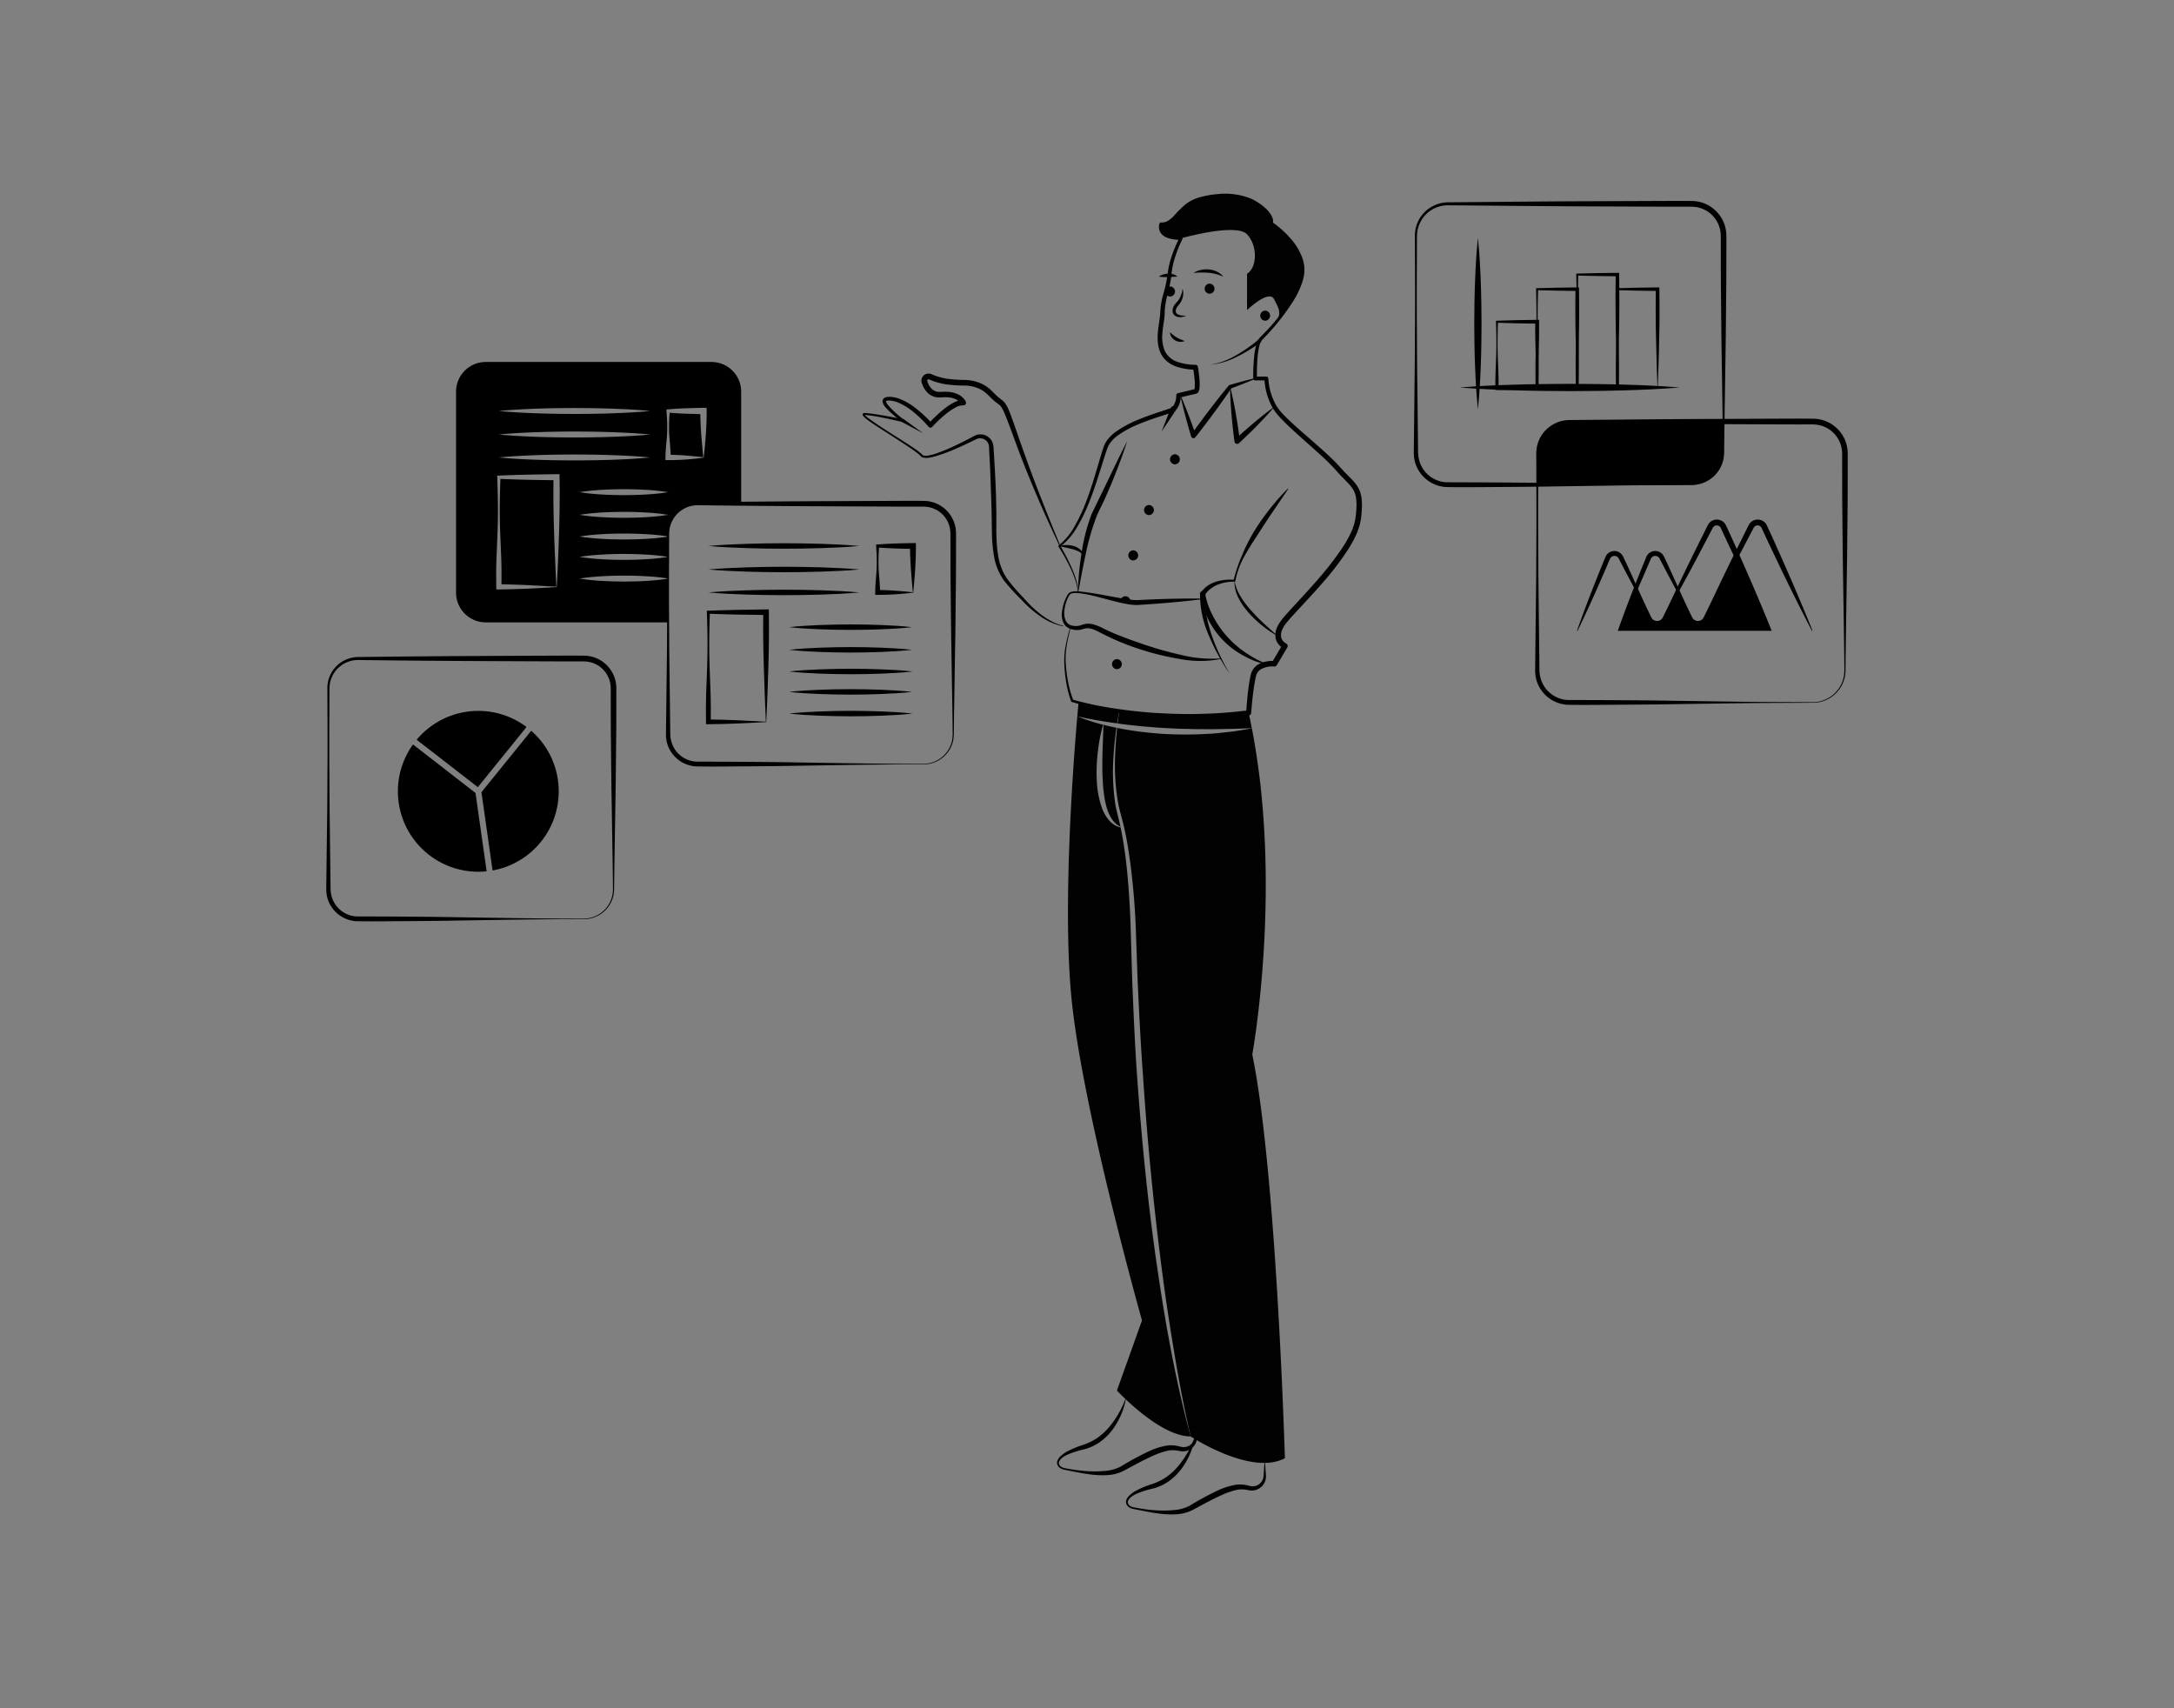<svg id="Layer_1" data-name="Layer 1" xmlns="http://www.w3.org/2000/svg" viewBox="0 0 700 550"><rect x="0" y="0" width="700" height="550" fill="#808080" stroke="none"/><title>giving suggestions</title><path d="M347.001,190.674a13.411,13.411,0,0,0-.771-3.918,36.003,36.003,0,0,0-1.503-3.728,63.742,63.742,0,0,0-3.9-7.032.307.307,0,0,1,.073-.41l.006-.004a20.469,20.469,0,0,0,5.148-6.231,54.34,54.34,0,0,0,3.506-7.407c1.993-5.117,3.446-10.419,5.045-15.72.212-.662.406-1.325.647-1.988a8.725,8.725,0,0,1,.891-2.016,12.119,12.119,0,0,1,3.03-3.13,35.696,35.696,0,0,1,7.413-4.001c2.574-1.075,5.211-1.968,7.836-2.823l1.943-.65a2.583,2.583,0,0,0,1.387-.856,6.242,6.242,0,0,0,.988-3.446l.001-.029a.745.745,0,0,1,.569-.699l3.324-.803,1.662-.401.416-.101c.144-.036-.059.002-.085.043a.136.136,0,0,0-.058.051.029.029,0,0,0-.011.007,1.602,1.602,0,0,0,.119-.49,16.368,16.368,0,0,0-.081-3.212c-.11-1.102-.27-2.219-.446-3.31l.767.657a19.292,19.292,0,0,1-6.392-1.083,9.391,9.391,0,0,1-2.902-1.721,7.96,7.96,0,0,1-2.02-2.763c-1.795-4.316-.275-8.797-.027-12.636a25.232,25.232,0,0,1,1.041-6.312,46.337,46.337,0,0,0,1.315-6.014,27.07,27.07,0,0,1,1.397-6.188,43.731,43.731,0,0,1,2.473-5.819l.458.755a19.889,19.889,0,0,1-2.435-.19,8.779,8.779,0,0,1-2.405-.691,3.932,3.932,0,0,1-1.928-1.789,3.568,3.568,0,0,1-.116-2.666.411.411,0,0,1,.419-.277l.014.001a3.858,3.858,0,0,0,2.315-.577,9.945,9.945,0,0,0,1.957-1.665,32.935,32.935,0,0,1,3.866-3.791,13.829,13.829,0,0,1,4.975-2.247,29.284,29.284,0,0,1,5.346-.878,22.409,22.409,0,0,1,10.659,1.52,18.816,18.816,0,0,1,4.517,3.016,9.847,9.847,0,0,1,1.776,2.103,5.039,5.039,0,0,1,.57,1.292,2.81,2.81,0,0,1,.053,1.494l-.109-.334a32.253,32.253,0,0,1,5.515,4.887,19.871,19.871,0,0,1,3.957,6.231,10.466,10.466,0,0,1,.529,1.795c.059.307.151.609.181.921l.074.939a10.025,10.025,0,0,1-.063,1.883c-.058.626-.244,1.225-.362,1.839a26.893,26.893,0,0,1-3.066,6.727,72.26,72.26,0,0,1-9.059,11.567l-.636.665a5.44,5.44,0,0,0-.588.641,4.433,4.433,0,0,0-.657,1.463,20.944,20.944,0,0,0-.597,3.501,62.073,62.073,0,0,0-.231,7.228l-.604-.589,3.631-.023a.623.623,0,0,1,.626.594l.001.034a19.999,19.999,0,0,0,1.392,6.276,16.542,16.542,0,0,0,1.44,2.868,18.888,18.888,0,0,0,2.038,2.481c3.056,3.158,6.505,6.01,9.853,8.961,1.68,1.475,3.357,2.959,4.996,4.503q1.229,1.157,2.412,2.386c.793.85,1.508,1.672,2.264,2.465.752.8,1.548,1.57,2.338,2.391a13.826,13.826,0,0,1,2.2,2.792,9.075,9.075,0,0,1,1.087,3.488,19.569,19.569,0,0,1,.086,3.496c-.067,1.151-.16,2.263-.334,3.41l-.364,1.75c-.162.565-.378,1.105-.567,1.658a11.628,11.628,0,0,1-.672,1.6c-.25.517-.479,1.05-.748,1.555-.577.982-1.09,2.014-1.73,2.948a91.642,91.642,0,0,1-8.209,10.737c-2.936,3.395-6.018,6.647-9.034,9.92-.746.821-1.494,1.641-2.198,2.472-.365.414-.643.835-.971,1.25a10.176,10.176,0,0,0-.74,1.321,4.066,4.066,0,0,0-.389,2.648,3.131,3.131,0,0,0,.585,1.124,3.601,3.601,0,0,0,.989.815l.038.02a.895.895,0,0,1,.37,1.211l-.02.036-3.383,5.708a.89.89,0,0,1-.815.436l-.032-.002a7.47,7.47,0,0,0-4.376.954,3.376,3.376,0,0,0-1.28,1.552l-.171.499-.142.604c-.089.406-.174.817-.249,1.231-.592,3.323-.927,6.751-1.191,10.147l-.002.026a.79.79,0,0,1-.708.724c-4.776.481-9.562.88-14.361.939-4.796.137-9.595-.034-14.378-.352-4.784-.327-9.545-.936-14.272-1.717a112.952,112.952,0,0,1-14.024-3.191l-.011-.003a.365.365,0,0,1-.234-.221,33.628,33.628,0,0,1-1.534-5.924,45.173,45.173,0,0,1-.635-6.05,24.627,24.627,0,0,1,.466-6.063c.373-1.991.893-3.945,1.445-5.886a.088.088,0,0,1,.17.046c-.982,3.891-1.933,7.877-1.599,11.877a44.619,44.619,0,0,0,.779,5.957,33.054,33.054,0,0,0,1.637,5.735l-.245-.224a112.652,112.652,0,0,0,13.948,2.913c4.706.693,9.441,1.214,14.191,1.455,4.748.245,9.505.378,14.255.186,4.753-.109,9.488-.556,14.207-1.082l-.71.75c.232-3.461.527-6.892,1.103-10.348.074-.432.158-.865.248-1.299l.147-.653c.064-.232.155-.485.236-.724a5.076,5.076,0,0,1,1.926-2.374,7.476,7.476,0,0,1,2.702-1.072,10.836,10.836,0,0,1,2.819-.187l-.846.433,3.369-5.715.388,1.267a5.234,5.234,0,0,1-1.597-1.28,4.933,4.933,0,0,1-.95-1.82,5.831,5.831,0,0,1,.481-3.851,11.899,11.899,0,0,1,.891-1.598c.358-.464.705-.973,1.078-1.397.736-.874,1.491-1.705,2.244-2.538,3.026-3.299,6.079-6.537,8.977-9.903a98.778,98.778,0,0,0,8.062-10.507c.629-.905,1.115-1.877,1.676-2.815.258-.478.472-.973.711-1.458a10.361,10.361,0,0,0,.632-1.479c.172-.502.378-1.0.527-1.504l.327-1.525c.168-1.057.269-2.173.338-3.249a17.872,17.872,0,0,0-.055-3.187,7.35,7.35,0,0,0-.864-2.87c-.974-1.731-2.736-3.197-4.256-4.865-.779-.828-1.524-1.695-2.251-2.48q-1.129-1.192-2.333-2.337c-1.602-1.527-3.259-3.011-4.925-4.492-3.32-2.98-6.723-5.88-9.842-9.179a20.137,20.137,0,0,1-2.166-2.718,17.841,17.841,0,0,1-1.52-3.125,21.174,21.174,0,0,1-1.396-6.761l.628.627-3.631-.023h-.015a.594.594,0,0,1-.589-.59,63.12,63.12,0,0,1,.333-7.374,21.911,21.911,0,0,1,.683-3.687,5.316,5.316,0,0,1,.877-1.826,6.473,6.473,0,0,1,.653-.696l.636-.648a71.753,71.753,0,0,0,9.096-11.291,26.16,26.16,0,0,0,3.073-6.49c.117-.579.306-1.153.367-1.738a9.35,9.35,0,0,0,.083-1.761l-.061-.883c-.026-.294-.114-.581-.168-.871a9.806,9.806,0,0,0-.494-1.708,19.258,19.258,0,0,0-3.807-6.053,31.701,31.701,0,0,0-5.378-4.817.294.294,0,0,1-.116-.305l.007-.029a3.368,3.368,0,0,0-.566-2.309,9.302,9.302,0,0,0-1.666-1.988,17.197,17.197,0,0,0-4.374-2.912A21.847,21.847,0,0,0,392.314,63.095a28.608,28.608,0,0,0-5.221.894,13.156,13.156,0,0,0-4.726,2.164,30.513,30.513,0,0,0-3.724,3.772,10.684,10.684,0,0,1-2.092,1.833,4.715,4.715,0,0,1-2.8.742l.433-.276a2.711,2.711,0,0,0,.124,1.951,3.009,3.009,0,0,0,1.518,1.33,7.828,7.828,0,0,0,2.143.569,18.859,18.859,0,0,0,2.29.138.524.524,0,0,1,.511.537.537.537,0,0,1-.053.218,42.979,42.979,0,0,0-2.308,5.7,25.824,25.824,0,0,0-1.245,5.983c-.421,4.253-2.188,8.197-2.138,12.178a24.669,24.669,0,0,1-.352,3.206c-.154,1.026-.295,2.038-.374,3.046a12.069,12.069,0,0,0,.689,5.766,6.964,6.964,0,0,0,4.093,3.652,17.8,17.8,0,0,0,5.861.947.793.793,0,0,1,.767.657c.194,1.145.336,2.275.448,3.428a17.508,17.508,0,0,1,.052,3.571,2.72,2.72,0,0,1-.362,1.126c-.042.062-.085.121-.134.18a1.843,1.843,0,0,1-.219.189,1.581,1.581,0,0,1-.479.193l-.411.096-1.644.386-3.288.772.569-.727a9.665,9.665,0,0,1-.323,2.233,5.826,5.826,0,0,1-1.014,2.128,3.456,3.456,0,0,1-.976.851,5.556,5.556,0,0,1-1.077.463l-1.985.65c-2.625.835-5.224,1.698-7.75,2.733a34.417,34.417,0,0,0-7.146,3.788,11.149,11.149,0,0,0-2.726,2.75,7.48,7.48,0,0,0-.797,1.749c-.241.63-.445,1.288-.664,1.935-1.671,5.233-3.224,10.566-5.322,15.706a55.238,55.238,0,0,1-3.69,7.478,21.155,21.155,0,0,1-5.505,6.297l.079-.414a64.204,64.204,0,0,1,3.742,7.2,36.323,36.323,0,0,1,1.415,3.805,13.639,13.639,0,0,1,.674,4.003.089.089,0,0,1-.089.088A.09.09,0,0,1,347.001,190.674Z" fill="#020202"/><path d="M384.283,87.888a6.786,6.786,0,0,1,2.396-.979,8.654,8.654,0,0,1,2.613-.156,7.339,7.339,0,0,1,2.539.705,5.845,5.845,0,0,1,2.05,1.597,22.081,22.081,0,0,0-2.348-.808,13.23,13.23,0,0,0-2.346-.419A26.75,26.75,0,0,0,384.283,87.888Z" fill="#020202"/><path d="M373.128,89.056a4.369,4.369,0,0,1,1.43-.685,6.391,6.391,0,0,1,1.543-.251,5.618,5.618,0,0,1,1.574.175,3.22,3.22,0,0,1,1.419.761l-1.516.077c-.483.031-.961.045-1.443.066A14.812,14.812,0,0,1,373.128,89.056Z" fill="#020202"/><path d="M389.471,94.568a1.622,1.622,0,0,0,0-3.243,1.622,1.622,0,0,0,0,3.243Z" fill="#020202"/><path d="M407.37,103.259a1.622,1.622,0,0,0,0-3.243,1.622,1.622,0,0,0,0,3.243Z" fill="#020202"/><path d="M376.76,95.476a1.622,1.622,0,0,0,0-3.243,1.622,1.622,0,0,0,0,3.243Z" fill="#020202"/><path d="M376.76,106.955a14.001,14.001,0,0,0,1.071.962,8.274,8.274,0,0,0,1.073.733,10.61,10.61,0,0,0,1.178.583c.418.186.863.337,1.348.575a3.483,3.483,0,0,1-4.232-1.34A2.496,2.496,0,0,1,376.76,106.955Z" fill="#020202"/><path d="M405.84,110.225c-1.225.929-2.478,1.758-3.769,2.551-1.292.785-2.612,1.522-3.974,2.174a23.664,23.664,0,0,1-8.626,2.511,23.411,23.411,0,0,0,8.378-2.991c1.302-.722,2.557-1.526,3.779-2.373,1.215-.85,2.414-1.753,3.523-2.705l.01-.009a.541.541,0,1,1,.704.821Z" fill="#020202"/><path d="M380.781,92.947a5.291,5.291,0,0,1-.11,3.27,6.001,6.001,0,0,1-.784,1.515,12.508,12.508,0,0,0-.93,1.208c-.481.779-.594,1.678.11,2.158a2.799,2.799,0,0,0,1.312.459,10.335,10.335,0,0,0,1.57.08,5.148,5.148,0,0,1-1.578.45,2.986,2.986,0,0,1-1.74-.268,1.967,1.967,0,0,1-1.083-1.629,3.198,3.198,0,0,1,.485-1.811,10.404,10.404,0,0,1,1.048-1.273,7.11,7.11,0,0,0,.818-1.219A8.487,8.487,0,0,0,380.781,92.947Z" fill="#020202"/><path d="M411.021,103.598c1.575-2.968.889-4.037-.797-7.279s-8.69,3.502-8.69,3.502V88.145c3.243-1.948,3.502-8.947,0-12.708s-21.272,1.297-21.272,1.297l-.004-.004c-8.294,0-6.479-4.663-6.479-4.663,3.887.256,5.447-4.672,9.599-7.008,4.143-2.336,14.782-3.887,21.005,0,6.232,3.896,5.192,6.743,5.192,6.743s10.119,6.752,10.119,15.046c0,5.08-4.371,11.518-8.239,16.226" fill="#020202"/><path d="M379.967,126.91c.95,2.155,1.823,4.335,2.656,6.529q1.256,3.288,2.409,6.609l-1.379-.23q1.418-2.013,2.889-3.985,1.449-1.989,2.952-3.938c.986-1.311,1.997-2.604,3.016-3.891,1.005-1.297,2.056-2.559,3.087-3.837l.03-.037a.522.522,0,0,1,.266-.176c3.182-.9,6.371-1.782,9.602-2.533-3.043,1.322-6.128,2.515-9.22,3.688l.296-.213c-.936,1.349-1.852,2.712-2.814,4.042-.948,1.34-1.904,2.674-2.885,3.989q-1.452,1.987-2.949,3.941-1.481,1.966-3.011,3.894l-.024.03a.779.779,0,0,1-1.355-.261c-.675-2.244-1.305-4.503-1.907-6.771C381.021,131.494,380.456,129.214,379.967,126.91Z" fill="#020202"/><path d="M378.523,132.193l-4.487,6.735,2.922-7.547a.887.887,0,1,1,1.654.64A.926.926,0,0,1,378.523,132.193Z" fill="#020202"/><path d="M396.084,124.53c.391,1.433.695,2.877,1.008,4.32.294,1.446.573,2.893.823,4.344.511,2.901.935,5.814,1.309,8.733l-1.463-.531c1.014-.909,2.007-1.84,3.037-2.732,1.028-.894,2.048-1.796,3.1-2.664,2.089-1.751,4.215-3.463,6.455-5.051-1.76,2.108-3.633,4.093-5.543,6.038-.947.981-1.927,1.927-2.899,2.881-.97.957-1.976,1.874-2.962,2.813a.869.869,0,0,1-1.461-.516l-.002-.015c-.383-2.918-.717-5.842-.963-8.777-.129-1.467-.227-2.938-.313-4.411C396.146,127.49,396.072,126.016,396.084,124.53Z" fill="#020202"/><path d="M347.078,191.243a92.811,92.811,0,0,1,1.147-13.017,59.818,59.818,0,0,1,3.273-12.755L357.187,153.731c1.868-3.913,3.749-7.826,5.759-11.69-1.333,4.147-2.864,8.217-4.501,12.246-.806,2.021-1.684,4.011-2.565,6.005-.871,1.984-1.959,3.965-2.755,5.853a78.835,78.835,0,0,0-3.553,12.334C348.658,182.7,347.859,186.959,347.078,191.243Z" fill="#020202"/><path d="M414.766,157.468l-4.837,7.135c-1.618,2.363-3.178,4.759-4.713,7.164l-2.33,3.593c-.74,1.218-1.505,2.429-2.173,3.691a25.338,25.338,0,0,0-2.929,7.986.301.301,0,0,1-.312.254l-.017-.001a13.815,13.815,0,0,0-5.488,1.002,10.081,10.081,0,0,0-2.327,1.389,7.896,7.896,0,0,0-1.728,1.975l.116-.495a25.42,25.42,0,0,0,2.57,7.245,32.652,32.652,0,0,0,1.988,3.324l1.129,1.577,1.254,1.481c.4.512.888.941,1.336,1.41a14.455,14.455,0,0,0,1.419,1.333l1.489,1.269,1.596,1.141a32.216,32.216,0,0,0,3.356,2.08c1.149.659,2.381,1.156,3.57,1.788l.009.005a.088.088,0,0,1-.066.162q-.965-.277-1.93-.584a19.905,19.905,0,0,1-1.921-.647,33.262,33.262,0,0,1-3.668-1.763,27.081,27.081,0,0,1-6.496-4.992,26.713,26.713,0,0,1-7.161-14.662l-.004-.032a.645.645,0,0,1,.12-.464,9.328,9.328,0,0,1,2.213-2.231,10.344,10.344,0,0,1,2.766-1.327,16.008,16.008,0,0,1,5.913-.594l-.329.252a47.99,47.99,0,0,1,2.786-8.238,55.284,55.284,0,0,1,3.922-7.76,77.014,77.014,0,0,1,4.995-7.093,69.553,69.553,0,0,1,5.748-6.485.088.088,0,0,1,.125.001A.09.09,0,0,1,414.766,157.468Z" fill="#020202"/><path d="M411.555,204.872a33.042,33.042,0,0,1-4.908-3.26,34.737,34.737,0,0,1-4.33-4.033c-.673-.727-1.274-1.521-1.881-2.306a21.175,21.175,0,0,1-1.552-2.555,11.299,11.299,0,0,1-1.401-5.734,14.82,14.82,0,0,0,2.137,5.321,29.939,29.939,0,0,0,3.5,4.551c1.278,1.438,2.657,2.796,4.074,4.119C408.621,202.288,410.061,203.599,411.555,204.872Z" fill="#020202"/><path d="M396.084,217.141a68.6,68.6,0,0,1-3.65-5.921,63.967,63.967,0,0,1-3.058-6.275,32.976,32.976,0,0,1-2.989-13.778.882.882,0,0,1,1.763.063c-.001.019-.002.038-.004.057l-.003.031a25.326,25.326,0,0,0,.298,6.691,43.936,43.936,0,0,0,1.757,6.62,63.39,63.39,0,0,0,2.627,6.389A68.471,68.471,0,0,0,396.084,217.141Z" fill="#020202"/><path d="M341.091,175.829a6.914,6.914,0,0,1,2.225-.35,8.258,8.258,0,0,1,2.253.284,5.469,5.469,0,0,1,2.087,1.037,3.005,3.005,0,0,1,1.16,1.99,5.037,5.037,0,0,0-1.629-1.289,9.177,9.177,0,0,0-1.906-.698C343.95,176.424,342.553,176.211,341.091,175.829Z" fill="#020202"/><path d="M387.202,192.908c-4.386.564-8.773.991-13.164,1.337-2.195.178-4.392.329-6.589.468l-.824.054a8.593,8.593,0,0,1-.901.027,16.418,16.418,0,0,1-1.732-.141c-1.127-.139-2.22-.376-3.306-.611-2.166-.504-4.292-1.095-6.424-1.646a50.575,50.575,0,0,0-6.429-1.371,13.634,13.634,0,0,0-1.615-.094,3.269,3.269,0,0,0-1.479.273.84.84,0,0,0-.24.19c-.073.095-.144.216-.216.323-.153.212-.26.464-.393.694a12.166,12.166,0,0,0-1.196,4.651,5.645,5.645,0,0,0,.566,2.976,2.962,2.962,0,0,0,2.299,1.445,4.849,4.849,0,0,0,1.462.051,6.42,6.42,0,0,0,1.458-.391,5.649,5.649,0,0,1,1.835-.343,6.846,6.846,0,0,1,1.838.258,18.185,18.185,0,0,1,3.202,1.32,63.726,63.726,0,0,0,5.981,2.593c2.036.791,4.095,1.53,6.165,2.237a117.628,117.628,0,0,0,12.604,3.605,41.53,41.53,0,0,0,12.999,1.174l.005-0a.088.088,0,0,1,.029.174,34.905,34.905,0,0,1-13.287.007,88.904,88.904,0,0,1-12.945-3.177,81.094,81.094,0,0,1-12.328-5.148A18.648,18.648,0,0,0,351.716,202.549a4.326,4.326,0,0,0-2.822-.072,7.641,7.641,0,0,1-1.752.37,6.025,6.025,0,0,1-1.821-.186,4.334,4.334,0,0,1-.87-.277,2.87,2.87,0,0,1-.84-.455c-.129-.097-.266-.184-.384-.291l-.317-.363a3.456,3.456,0,0,1-.506-.795,6.477,6.477,0,0,1-.464-3.473,14.382,14.382,0,0,1,.782-3.297,15.896,15.896,0,0,1,.674-1.551c.145-.246.258-.504.43-.739.084-.12.153-.238.248-.36a1.35,1.35,0,0,1,.4-.322,4.033,4.033,0,0,1,1.734-.352,14.089,14.089,0,0,1,1.685.071c4.43.472,8.76,1.43,13.081,2.146,1.076.194,2.153.354,3.213.493a14.988,14.988,0,0,0,1.564.116c.265.01.477-.009.751-.015l.827-.038c2.205-.109,4.41-.205,6.617-.275,4.414-.15,8.831-.218,13.249-.15a.088.088,0,0,1,.009.176Z" fill="#020202"/><path d="M378.316,149.499a1.622,1.622,0,0,0,0-3.243,1.622,1.622,0,0,0,0,3.243Z" fill="#020202"/><path d="M369.95,165.842a1.622,1.622,0,0,0,0-3.243,1.622,1.622,0,0,0,0,3.243Z" fill="#020202"/><path d="M364.892,180.434a1.622,1.622,0,0,0,0-3.243,1.622,1.622,0,0,0,0,3.243Z" fill="#020202"/><path d="M360.822,193.319a1.498,1.498,0,0,1,1.543-1.34,1.554,1.554,0,0,1,1.543,1.869Z" fill="#020202"/><path d="M359.639,215.454a1.622,1.622,0,0,0,0-3.243,1.622,1.622,0,0,0,0,3.243Z" fill="#020202"/><path d="M345.957,225.846c-.24-.067-.422-.115-.537-.153Z" fill="#020202"/><path d="M346.829,226.095c-.345-.096-.642-.182-.872-.249Z" fill="#020202"/><path d="M360.626,265.464c.058.24.096.479.144.709a7.169,7.169,0,0,1-2.74-2.433,13.79,13.79,0,0,1-1.763-3.967,31.551,31.551,0,0,1-.833-4.341c-.201-1.476-.316-2.96-.374-4.455-.105-1.495-.115-2.999-.115-4.503-.019-1.504.029-3.018.058-4.531l.297-8.575c1.389.355,2.788.661,4.187.948-.441,3.047-.767,6.103-.949,9.169a71.149,71.149,0,0,0,.479,14.764c.105.613.192,1.227.316,1.84l.422,1.81Z" fill="#020202"/><path d="M372.114,404.678c2.769,19.44,6.122,38.842,11.258,57.803-10.118,0-23.733-14.783-23.733-14.783l8.067-22.573s-19.354-68.486-22.755-104.282c-3.401-35.805,2.328-94.623,2.328-94.623a126.006,126.006,0,0,0,13.136,2.663c-.268,1.332-.508,2.683-.719,4.024-4.293-.594-8.566-1.294-12.81-2.29a58.194,58.194,0,0,0,8.288,2.721,54.361,54.361,0,0,0-1.658,8.499,55.873,55.873,0,0,0-.374,9.227,30.403,30.403,0,0,0,1.705,9.189,12.712,12.712,0,0,0,2.453,4.081,6.793,6.793,0,0,0,3.516,2.06c.431,2.08.824,4.168,1.121,6.266.728,4.839,1.198,9.706,1.543,14.583.345,4.886.546,9.763.671,14.669l.441,14.726c.422,9.811.814,19.622,1.504,29.424C367.496,365.654,369.364,385.228,372.114,404.678Z" fill="#020202"/><path d="M359.86,232.936c.163-1.36.345-2.712.556-4.053a156.645,156.645,0,0,0,41.64.642q.546,2.486,1.025,4.982c-2.376,0-4.724.144-7.09.182l-3.535.058c-1.178.029-2.357.048-3.526.029-1.178-.019-2.357-.019-3.536-.009l-3.526-.096c-2.347-.009-4.695-.182-7.032-.278q-7.042-.431-14.027-1.322C360.492,233.022,360.176,232.974,359.86,232.936Z" fill="#020202"/><path d="M413.725,469.485c-10.894,5.835-30.353-7.004-30.353-7.004-2.232-9.562-4.024-19.21-5.595-28.887q-2.414-14.501-4.216-29.107-3.636-29.189-5.557-58.56c-.728-9.773-1.198-19.565-1.667-29.366l-.527-14.698c-.134-4.905-.402-9.84-.853-14.736-.441-4.896-1.006-9.792-1.821-14.659-.393-2.424-.891-4.848-1.456-7.253l-.949-3.574-.441-1.753c-.134-.594-.23-1.198-.345-1.791a70.595,70.595,0,0,1-.901-14.583c.105-3.056.326-6.113.661-9.15q.431.086.862.172a113.052,113.052,0,0,0,14.151,1.763,124.031,124.031,0,0,0,14.247-.029c2.376-.086,4.733-.412,7.09-.642,2.357-.297,4.695-.69,7.023-1.121h.009c9.984,51.24.134,105.01.134,105.01C411.004,377.266,413.725,469.485,413.725,469.485Z" fill="#020202"/><path d="M384.669,463.255a23.696,23.696,0,0,1-4.377,9.826,18.555,18.555,0,0,1-3.961,3.834,15.565,15.565,0,0,1-5.04,2.333,31.718,31.718,0,0,0-4.978,1.54,9.361,9.361,0,0,0-2.197,1.272c-.607.521-1.164,1.262-.909,1.966a1.588,1.588,0,0,0,.715.855,3.006,3.006,0,0,0,1.139.432c.879.155,1.745.331,2.621.459a49.586,49.586,0,0,0,5.264.541,35.75,35.75,0,0,0,5.221-.134,13.127,13.127,0,0,0,4.783-1.329,97.53,97.53,0,0,1,9.433-5.1,23.544,23.544,0,0,1,5.264-1.662,9.887,9.887,0,0,1,2.894-.059,12.784,12.784,0,0,1,1.364.271l.656.145a3.377,3.377,0,0,0,.542.083,3.505,3.505,0,0,0,3.541-2.342,4.105,4.105,0,0,0,.223-1.19l.089-1.331c.058-.887.117-1.775.196-2.662a.089.089,0,0,1,.176,0c.079.887.138,1.775.196,2.662l.089,1.331a4.366,4.366,0,0,1-.114,1.44,4.568,4.568,0,0,1-4.452,3.47,4.828,4.828,0,0,1-.778-.073l-.651-.104a11.432,11.432,0,0,0-1.259-.174,8.342,8.342,0,0,0-2.403.201,25.249,25.249,0,0,0-4.814,1.712c-3.167,1.431-6.239,3.165-9.399,4.836a13.379,13.379,0,0,1-5.468,1.267,29.794,29.794,0,0,1-5.416-.299c-1.782-.219-3.534-.578-5.283-.913l-2.613-.521a4.014,4.014,0,0,1-1.335-.501,2.141,2.141,0,0,1-.964-1.13,1.973,1.973,0,0,1-.108-.779,2.615,2.615,0,0,1,.207-.736,4.244,4.244,0,0,1,.859-1.167,10.136,10.136,0,0,1,2.253-1.619,30.183,30.183,0,0,1,5.023-2.076,18.736,18.736,0,0,0,4.543-2.202,20.119,20.119,0,0,0,3.79-3.414,31.295,31.295,0,0,0,5.266-9.005l.002-.007a.088.088,0,0,1,.169.049Z" fill="#020202"/><path d="M362.47,450.638a23.697,23.697,0,0,1-4.377,9.826,18.544,18.544,0,0,1-3.961,3.834,15.553,15.553,0,0,1-5.04,2.333,31.675,31.675,0,0,0-4.977,1.541,9.344,9.344,0,0,0-2.197,1.272c-.607.521-1.164,1.262-.909,1.966a1.585,1.585,0,0,0,.715.855,3.007,3.007,0,0,0,1.139.433c.879.155,1.745.331,2.621.459a49.461,49.461,0,0,0,5.264.541,35.685,35.685,0,0,0,5.221-.134,13.133,13.133,0,0,0,4.783-1.328,97.467,97.467,0,0,1,9.433-5.101,23.518,23.518,0,0,1,5.264-1.662,9.888,9.888,0,0,1,2.895-.059,13.031,13.031,0,0,1,1.364.271l.656.146a3.471,3.471,0,0,0,4.082-2.259,4.101,4.101,0,0,0,.223-1.19l.089-1.331c.058-.887.117-1.775.196-2.662a.089.089,0,0,1,.176,0c.079.887.138,1.775.196,2.662l.089,1.331a4.369,4.369,0,0,1-.114,1.44,4.568,4.568,0,0,1-4.452,3.469,4.834,4.834,0,0,1-.778-.073l-.651-.104a11.645,11.645,0,0,0-1.259-.174,8.326,8.326,0,0,0-2.403.202,25.246,25.246,0,0,0-4.814,1.711c-3.167,1.431-6.239,3.165-9.399,4.836a13.363,13.363,0,0,1-5.468,1.267,29.749,29.749,0,0,1-5.416-.299c-1.782-.219-3.534-.578-5.283-.913l-2.613-.521a4.014,4.014,0,0,1-1.335-.501,2.143,2.143,0,0,1-.964-1.13,1.972,1.972,0,0,1-.108-.778,2.598,2.598,0,0,1,.207-.736,4.241,4.241,0,0,1,.859-1.167,10.155,10.155,0,0,1,2.253-1.619,30.226,30.226,0,0,1,5.023-2.076,18.714,18.714,0,0,0,4.543-2.202,20.134,20.134,0,0,0,3.79-3.414,31.304,31.304,0,0,0,5.266-9.006l.002-.006a.088.088,0,0,1,.169.048Z" fill="#020202"/><path d="M342.278,201.635a19.502,19.502,0,0,1-7.413-3.285,35.933,35.933,0,0,1-6.098-5.392,61.862,61.862,0,0,1-5.482-6.037,18.446,18.446,0,0,1-3.188-7.642,48.588,48.588,0,0,1-.72-8.16c-.049-2.715-.062-5.384-.146-8.078-.178-5.375-.332-10.756-.626-16.131l-.109-2.015-.052-1.008a3.476,3.476,0,0,0-.134-.81,2.861,2.861,0,0,0-4.018-1.645l-1.823.889c-1.219.585-2.446,1.157-3.683,1.706a59.653,59.653,0,0,1-7.615,2.89,16.033,16.033,0,0,1-2.022.441,4.274,4.274,0,0,1-2.192-.127,1.613,1.613,0,0,1-.514-.388,4.272,4.272,0,0,0-.33-.332c-.237-.218-.494-.427-.755-.631-.522-.409-1.067-.8-1.615-1.186-2.202-1.534-4.476-2.984-6.737-4.448-2.268-1.458-4.565-2.869-6.786-4.422-.554-.392-1.104-.79-1.633-1.238a3.256,3.256,0,0,1-.76-.84.74.74,0,0,1-.069-.219.48.48,0,0,1,.109-.355.644.644,0,0,1,.434-.194,3.031,3.031,0,0,1,.563.017c1.363.107,2.7.32,4.037.524,2.672.429,5.32.944,7.966,1.507l-.362.793a33.868,33.868,0,0,1-5.206-4.476,5.347,5.347,0,0,1-1.024-1.587,1.397,1.397,0,0,1,.146-1.331,1.783,1.783,0,0,1,1.083-.589,5.805,5.805,0,0,1,1.871.002,9.939,9.939,0,0,1,1.762.381,20.361,20.361,0,0,1,6.031,3.468,39.865,39.865,0,0,1,5.007,4.735l-1.164-.014a40.885,40.885,0,0,1,4.837-4.635,20.628,20.628,0,0,1,2.825-1.93,6.854,6.854,0,0,1,3.563-1.037l-.845,1.167a2.395,2.395,0,0,0-.277-.401,3.356,3.356,0,0,0-.419-.421,4.576,4.576,0,0,0-1.055-.657,7.198,7.198,0,0,0-2.575-.583c-.95-.07-1.739.091-2.983.052a5.29,5.29,0,0,1-3.242-1.345,7.327,7.327,0,0,1-1.855-2.823c-.053-.127-.095-.256-.14-.384l-.068-.204-.073-.3a2.221,2.221,0,0,1,.157-1.255,2.329,2.329,0,0,1,1.936-1.374,2.414,2.414,0,0,1,1.183.212l.645.274q.655.259,1.336.47a23.198,23.198,0,0,0,2.783.674,44.314,44.314,0,0,0,5.819.421,13.497,13.497,0,0,1,6.115,1.519,12.091,12.091,0,0,1,2.56,1.911l.566.552.506.511c.332.348.685.656,1.037.97.362.305.717.585,1.128.899a5.401,5.401,0,0,1,1.224,1.214,14.153,14.153,0,0,1,1.41,2.851c1.448,3.751,2.677,7.51,4.004,11.252q1.978,5.602,4.084,11.167c2.841,7.404,5.776,14.782,8.866,22.095a.088.088,0,0,1-.16.073c-3.439-7.162-6.706-14.408-9.747-21.754-1.532-3.668-3.005-7.363-4.386-11.095-1.398-3.715-2.713-7.481-4.196-11.111a12.925,12.925,0,0,0-1.254-2.458,3.672,3.672,0,0,0-.904-.848c-.384-.281-.816-.606-1.212-.942-.39-.344-.786-.689-1.141-1.058l-.544-.545-.503-.484a10.314,10.314,0,0,0-2.2-1.633,11.71,11.71,0,0,0-5.345-1.275,45.266,45.266,0,0,1-6.05-.422,24.964,24.964,0,0,1-3.004-.714q-.743-.226-1.474-.512c-.243-.097-.486-.197-.726-.305a.524.524,0,0,0-.264-.051.465.465,0,0,0-.376.265.384.384,0,0,0-.026.201.243.243,0,0,1,.014.061l.049.149c.036.106.069.214.112.316a5.504,5.504,0,0,0,1.345,2.133,3.453,3.453,0,0,0,2.144.908c.739.05,1.932-.109,2.966-.021a8.93,8.93,0,0,1,3.188.772,6.274,6.274,0,0,1,1.451.931,5.072,5.072,0,0,1,.621.641,3.603,3.603,0,0,1,.529.845.826.826,0,0,1-.795,1.171l-.051-.003a5.35,5.35,0,0,0-2.658.804,19.094,19.094,0,0,0-2.607,1.744,42.386,42.386,0,0,0-4.697,4.377l-.009.009a.775.775,0,0,1-1.095.04l-.061-.063a38.497,38.497,0,0,0-4.715-4.628,19.793,19.793,0,0,0-5.549-3.367,8.755,8.755,0,0,0-1.523-.375,4.765,4.765,0,0,0-1.49-.059.876.876,0,0,0-.396.142c-.011-0-.052.072.014.279a4.445,4.445,0,0,0,.78,1.247,32.129,32.129,0,0,0,4.91,4.447l.013.01a.444.444,0,0,1-.374.783c-2.611-.624-5.243-1.205-7.882-1.696-1.319-.246-2.648-.451-3.971-.572a2.755,2.755,0,0,0-.445-.023c-.065-.005-.081.036-.027-.022a.144.144,0,0,0,.038-.12c.01.002-.006-.008.012.019a2.991,2.991,0,0,0,.598.642c.495.428,1.034.827,1.576,1.218,4.381,3.108,9.057,5.81,13.541,8.83.559.383,1.114.771,1.658,1.186.272.209.541.422.803.656a4.917,4.917,0,0,1,.387.38.877.877,0,0,0,.288.213,3.533,3.533,0,0,0,1.796.035,15.304,15.304,0,0,0,1.911-.48,58.847,58.847,0,0,0,7.4-3.076q1.813-.874,3.601-1.802l1.783-.937a4.103,4.103,0,0,1,2.291-.487,4.204,4.204,0,0,1,3.617,2.77,4.922,4.922,0,0,1,.236,1.171l.073,1.01.128,2.02c.316,5.388.628,10.779.688,16.181.167,5.404-.259,10.827.653,16.026a18.006,18.006,0,0,0,2.806,7.229,61.262,61.262,0,0,0,5.21,6.072,38.859,38.859,0,0,0,5.775,5.536,23.644,23.644,0,0,0,3.374,2.145,15.591,15.591,0,0,0,3.72,1.446l.01.002a.088.088,0,0,1-.035.172Z" fill="#020202"/><path d="M291.051,135l6.199,4.512-6.772-3.595a.542.542,0,0,1,.508-.957A.626.626,0,0,1,291.051,135Z" fill="#020202"/><path d="M178.728,179.808c-.134-2.989-.249-5.931-.335-8.843-.096-2.913-.153-5.797-.192-8.681-.019-2.558-.019-5.117.019-7.675-2.769-.038-5.538-.067-8.307-.134-2.932-.067-5.854-.163-8.786-.288-.086,2.759-.192,5.528-.201,8.288-.038,2.942.01,5.883.125,8.824l.364,8.824c.076,2.673.076,5.346.048,8.01,2.721.038,5.442.124,8.211.249l4.657.24,4.8.259Zm47.034-40.318c-.144-2.098-.259-4.13-.268-6.161-.613-.009-1.217-.029-1.83-.048l-2.845-.086c-1.734-.038-3.468-.173-5.203-.307-.077,1.054-.153,2.117-.182,3.171-.019,1.255-.029,2.501.038,3.746.124,2.213.412,4.426.479,6.639,1.523.01,3.037.087,4.599.192,1.859.144,3.775.345,5.893.575C226.183,144.482,225.934,141.934,225.762,139.491Zm0,0c-.144-2.098-.259-4.13-.268-6.161-.613-.009-1.217-.029-1.83-.048l-2.845-.086c-1.734-.038-3.468-.173-5.203-.307-.077,1.054-.153,2.117-.182,3.171-.019,1.255-.029,2.501.038,3.746.124,2.213.412,4.426.479,6.639,1.523.01,3.037.087,4.599.192,1.859.144,3.775.345,5.893.575C226.183,144.482,225.934,141.934,225.762,139.491Zm-47.034,40.318c-.134-2.989-.249-5.931-.335-8.843-.096-2.913-.153-5.797-.192-8.681-.019-2.558-.019-5.117.019-7.675-2.769-.038-5.538-.067-8.307-.134-2.932-.067-5.854-.163-8.786-.288-.086,2.759-.192,5.528-.201,8.288-.038,2.942.01,5.883.125,8.824l.364,8.824c.076,2.673.076,5.346.048,8.01,2.721.038,5.442.124,8.211.249l4.657.24,4.8.259Zm0,0c-.134-2.989-.249-5.931-.335-8.843-.096-2.913-.153-5.797-.192-8.681-.019-2.558-.019-5.117.019-7.675-2.769-.038-5.538-.067-8.307-.134-2.932-.067-5.854-.163-8.786-.288-.086,2.759-.192,5.528-.201,8.288-.038,2.942.01,5.883.125,8.824l.364,8.824c.076,2.673.076,5.346.048,8.01,2.721.038,5.442.124,8.211.249l4.657.24,4.8.259Zm47.034-40.318c-.144-2.098-.259-4.13-.268-6.161-.613-.009-1.217-.029-1.83-.048l-2.845-.086c-1.734-.038-3.468-.173-5.203-.307-.077,1.054-.153,2.117-.182,3.171-.019,1.255-.029,2.501.038,3.746.124,2.213.412,4.426.479,6.639,1.523.01,3.037.087,4.599.192,1.859.144,3.775.345,5.893.575C226.183,144.482,225.934,141.934,225.762,139.491Zm0,0c-.144-2.098-.259-4.13-.268-6.161-.613-.009-1.217-.029-1.83-.048l-2.845-.086c-1.734-.038-3.468-.173-5.203-.307-.077,1.054-.153,2.117-.182,3.171-.019,1.255-.029,2.501.038,3.746.124,2.213.412,4.426.479,6.639,1.523.01,3.037.087,4.599.192,1.859.144,3.775.345,5.893.575C226.183,144.482,225.934,141.934,225.762,139.491Zm-47.034,40.318c-.134-2.989-.249-5.931-.335-8.843-.096-2.913-.153-5.797-.192-8.681-.019-2.558-.019-5.117.019-7.675-2.769-.038-5.538-.067-8.307-.134-2.932-.067-5.854-.163-8.786-.288-.086,2.759-.192,5.528-.201,8.288-.038,2.942.01,5.883.125,8.824l.364,8.824c.076,2.673.076,5.346.048,8.01,2.721.038,5.442.124,8.211.249l4.657.24,4.8.259Zm0,0c-.134-2.989-.249-5.931-.335-8.843-.096-2.913-.153-5.797-.192-8.681-.019-2.558-.019-5.117.019-7.675-2.769-.038-5.538-.067-8.307-.134-2.932-.067-5.854-.163-8.786-.288-.086,2.759-.192,5.528-.201,8.288-.038,2.942.01,5.883.125,8.824l.364,8.824c.076,2.673.076,5.346.048,8.01,2.721.038,5.442.124,8.211.249l4.657.24,4.8.259Zm47.034-40.318c-.144-2.098-.259-4.13-.268-6.161-.613-.009-1.217-.029-1.83-.048l-2.845-.086c-1.734-.038-3.468-.173-5.203-.307-.077,1.054-.153,2.117-.182,3.171-.019,1.255-.029,2.501.038,3.746.124,2.213.412,4.426.479,6.639,1.523.01,3.037.087,4.599.192,1.859.144,3.775.345,5.893.575C226.183,144.482,225.934,141.934,225.762,139.491Zm0,0c-.144-2.098-.259-4.13-.268-6.161-.613-.009-1.217-.029-1.83-.048l-2.845-.086c-1.734-.038-3.468-.173-5.203-.307-.077,1.054-.153,2.117-.182,3.171-.019,1.255-.029,2.501.038,3.746.124,2.213.412,4.426.479,6.639,1.523.01,3.037.087,4.599.192,1.859.144,3.775.345,5.893.575C226.183,144.482,225.934,141.934,225.762,139.491Zm-47.034,40.318c-.134-2.989-.249-5.931-.335-8.843-.096-2.913-.153-5.797-.192-8.681-.019-2.558-.019-5.117.019-7.675-2.769-.038-5.538-.067-8.307-.134-2.932-.067-5.854-.163-8.786-.288-.086,2.759-.192,5.528-.201,8.288-.038,2.942.01,5.883.125,8.824l.364,8.824c.076,2.673.076,5.346.048,8.01,2.721.038,5.442.124,8.211.249l4.657.24,4.8.259Zm50.359-63.265H156.404a9.564,9.564,0,0,0-9.562,9.562v64.711a9.564,9.564,0,0,0,9.562,9.562h58.723V186.314c-2.328.373-4.656.575-6.985.719-2.395.153-4.791.191-7.186.211-2.395-.019-4.791-.067-7.186-.211a69.864,69.864,0,0,1-7.176-.748,67.227,67.227,0,0,1,7.176-.747c2.395-.153,4.791-.192,7.186-.211,2.395.019,4.791.058,7.186.211a66.171,66.171,0,0,1,6.985.719v-6.956a64.451,64.451,0,0,1-7.138.748c-2.376.153-4.752.201-7.128.211-2.386-.019-4.762-.058-7.138-.211a66.601,66.601,0,0,1-7.128-.748,66.693,66.693,0,0,1,7.128-.738c2.376-.153,4.752-.201,7.138-.22,2.376.019,4.752.058,7.128.211a69.409,69.409,0,0,1,7.138.747v-6.534a69.013,69.013,0,0,1-6.985.719c-2.395.153-4.791.192-7.186.211-2.395-.019-4.791-.057-7.186-.211a69.735,69.735,0,0,1-7.176-.748,69.862,69.862,0,0,1,7.176-.747c2.395-.153,4.791-.192,7.186-.211,2.395.019,4.791.058,7.186.211a69.007,69.007,0,0,1,6.985.719v-.958a9.566,9.566,0,0,1,9.562-9.571H238.648V126.106A9.558,9.558,0,0,0,229.086,116.544Zm-56.299,15.033c4.053-.153,8.106-.191,12.158-.211,4.053.019,8.106.058,12.159.211,4.062.144,8.115.345,12.168.748-4.053.402-8.106.604-12.168.747-4.053.153-8.106.192-12.159.211-4.053-.019-8.106-.058-12.158-.211-4.053-.144-8.106-.354-12.158-.747C164.682,131.931,168.735,131.721,172.787,131.576Zm0,7.579c4.053-.153,8.106-.201,12.158-.22,4.053.019,8.106.058,12.159.211,4.062.144,8.115.354,12.168.747-4.053.402-8.106.613-12.168.747-4.053.153-8.106.201-12.159.211-4.053-.019-8.106-.058-12.158-.211-4.053-.144-8.106-.345-12.158-.747C164.682,139.5,168.735,139.29,172.787,139.155Zm7.416,23.512c-.048,2.999-.105,5.998-.201,8.968q-.129,4.455-.326,8.815c-.115,2.903-.259,5.768-.412,8.566l-4.484.268-4.628.24c-3.133.134-6.333.23-9.524.259l-.824.01-.01-.843c-.048-2.942-.038-5.883.048-8.825l.355-8.824c.115-2.941.163-5.882.124-8.824-.01-2.941-.124-5.882-.22-8.824l-.019-.508.546-.019c3.095-.134,6.189-.24,9.284-.297,3.095-.077,6.189-.105,9.284-.153l.958-.019.019.996C180.232,156.65,180.222,159.659,180.203,162.667Zm4.743-14.429c-4.053-.019-8.106-.058-12.158-.211-4.053-.134-8.106-.345-12.158-.737,4.053-.403,8.106-.613,12.158-.748,4.053-.153,8.106-.192,12.158-.211,4.053.009,8.106.057,12.159.211,4.062.134,8.115.345,12.168.748-4.053.393-8.106.604-12.168.747C193.051,148.181,188.999,148.229,184.946,148.238ZM207.989,166.509c-2.376.153-4.752.192-7.128.211-2.386-.019-4.762-.067-7.138-.22a66.575,66.575,0,0,1-7.128-.738,66.599,66.599,0,0,1,7.128-.747c2.376-.153,4.752-.192,7.138-.211,2.376.01,4.752.058,7.128.211a64.335,64.335,0,0,1,7.138.747A69.279,69.279,0,0,1,207.989,166.509Zm0-7.3c-2.376.153-4.752.191-7.128.211-2.386-.019-4.762-.058-7.138-.211a69.097,69.097,0,0,1-7.128-.748,69.223,69.223,0,0,1,7.128-.747c2.376-.153,4.752-.192,7.138-.211,2.376.019,4.752.058,7.128.211a66.776,66.776,0,0,1,7.138.747A64.449,64.449,0,0,1,207.989,159.209Zm19.268-19.095c-.172,2.549-.422,4.992-.68,7.243-1.677.23-3.555.431-5.49.575-1.945.134-3.957.22-5.959.211l-.862-.009.01-.843c0-2.501.364-4.992.498-7.483.076-1.246.067-2.491.048-3.746-.038-1.245-.134-2.491-.22-3.737l-.029-.479.556-.048c1.897-.153,3.794-.297,5.691-.345l2.845-.086c.949-.019,1.897-.067,2.846-.067l1.016.01.009,1.016C227.563,134.94,227.429,137.574,227.256,140.113Zm-1.763-6.784c-.613-.009-1.217-.029-1.83-.048l-2.845-.086c-1.734-.038-3.468-.173-5.203-.307-.077,1.054-.153,2.117-.182,3.171-.019,1.255-.029,2.501.038,3.746.124,2.213.412,4.426.479,6.639,1.523.01,3.037.087,4.599.192,1.859.144,3.775.345,5.893.575-.259-2.731-.508-5.279-.68-7.722C225.618,137.393,225.503,135.361,225.493,133.33Zm-47.101,37.635c-.096-2.913-.153-5.797-.192-8.681-.019-2.558-.019-5.117.019-7.675-2.769-.038-5.538-.067-8.307-.134-2.932-.067-5.854-.163-8.786-.288-.086,2.759-.192,5.528-.201,8.288-.038,2.942.01,5.883.125,8.824l.364,8.824c.076,2.673.076,5.346.048,8.01,2.721.038,5.442.124,8.211.249l4.657.24,4.8.259-.402-9.073C178.594,176.819,178.479,173.878,178.392,170.965Zm.335,8.843c-.134-2.989-.249-5.931-.335-8.843-.096-2.913-.153-5.797-.192-8.681-.019-2.558-.019-5.117.019-7.675-2.769-.038-5.538-.067-8.307-.134-2.932-.067-5.854-.163-8.786-.288-.086,2.759-.192,5.528-.201,8.288-.038,2.942.01,5.883.125,8.824l.364,8.824c.076,2.673.076,5.346.048,8.01,2.721.038,5.442.124,8.211.249l4.657.24,4.8.259Zm47.034-40.318c-.144-2.098-.259-4.13-.268-6.161-.613-.009-1.217-.029-1.83-.048l-2.845-.086c-1.734-.038-3.468-.173-5.203-.307-.077,1.054-.153,2.117-.182,3.171-.019,1.255-.029,2.501.038,3.746.124,2.213.412,4.426.479,6.639,1.523.01,3.037.087,4.599.192,1.859.144,3.775.345,5.893.575C226.183,144.482,225.934,141.934,225.762,139.491Zm0,0c-.144-2.098-.259-4.13-.268-6.161-.613-.009-1.217-.029-1.83-.048l-2.845-.086c-1.734-.038-3.468-.173-5.203-.307-.077,1.054-.153,2.117-.182,3.171-.019,1.255-.029,2.501.038,3.746.124,2.213.412,4.426.479,6.639,1.523.01,3.037.087,4.599.192,1.859.144,3.775.345,5.893.575C226.183,144.482,225.934,141.934,225.762,139.491Zm-47.034,40.318c-.134-2.989-.249-5.931-.335-8.843-.096-2.913-.153-5.797-.192-8.681-.019-2.558-.019-5.117.019-7.675-2.769-.038-5.538-.067-8.307-.134-2.932-.067-5.854-.163-8.786-.288-.086,2.759-.192,5.528-.201,8.288-.038,2.942.01,5.883.125,8.824l.364,8.824c.076,2.673.076,5.346.048,8.01,2.721.038,5.442.124,8.211.249l4.657.24,4.8.259Zm0,0c-.134-2.989-.249-5.931-.335-8.843-.096-2.913-.153-5.797-.192-8.681-.019-2.558-.019-5.117.019-7.675-2.769-.038-5.538-.067-8.307-.134-2.932-.067-5.854-.163-8.786-.288-.086,2.759-.192,5.528-.201,8.288-.038,2.942.01,5.883.125,8.824l.364,8.824c.076,2.673.076,5.346.048,8.01,2.721.038,5.442.124,8.211.249l4.657.24,4.8.259Zm47.034-40.318c-.144-2.098-.259-4.13-.268-6.161-.613-.009-1.217-.029-1.83-.048l-2.845-.086c-1.734-.038-3.468-.173-5.203-.307-.077,1.054-.153,2.117-.182,3.171-.019,1.255-.029,2.501.038,3.746.124,2.213.412,4.426.479,6.639,1.523.01,3.037.087,4.599.192,1.859.144,3.775.345,5.893.575C226.183,144.482,225.934,141.934,225.762,139.491Zm0,0c-.144-2.098-.259-4.13-.268-6.161-.613-.009-1.217-.029-1.83-.048l-2.845-.086c-1.734-.038-3.468-.173-5.203-.307-.077,1.054-.153,2.117-.182,3.171-.019,1.255-.029,2.501.038,3.746.124,2.213.412,4.426.479,6.639,1.523.01,3.037.087,4.599.192,1.859.144,3.775.345,5.893.575C226.183,144.482,225.934,141.934,225.762,139.491Zm-47.034,40.318c-.134-2.989-.249-5.931-.335-8.843-.096-2.913-.153-5.797-.192-8.681-.019-2.558-.019-5.117.019-7.675-2.769-.038-5.538-.067-8.307-.134-2.932-.067-5.854-.163-8.786-.288-.086,2.759-.192,5.528-.201,8.288-.038,2.942.01,5.883.125,8.824l.364,8.824c.076,2.673.076,5.346.048,8.01,2.721.038,5.442.124,8.211.249l4.657.24,4.8.259Zm47.034-40.318c-.144-2.098-.259-4.13-.268-6.161-.613-.009-1.217-.029-1.83-.048l-2.845-.086c-1.734-.038-3.468-.173-5.203-.307-.077,1.054-.153,2.117-.182,3.171-.019,1.255-.029,2.501.038,3.746.124,2.213.412,4.426.479,6.639,1.523.01,3.037.087,4.599.192,1.859.144,3.775.345,5.893.575C226.183,144.482,225.934,141.934,225.762,139.491Zm0,0c-.144-2.098-.259-4.13-.268-6.161-.613-.009-1.217-.029-1.83-.048l-2.845-.086c-1.734-.038-3.468-.173-5.203-.307-.077,1.054-.153,2.117-.182,3.171-.019,1.255-.029,2.501.038,3.746.124,2.213.412,4.426.479,6.639,1.523.01,3.037.087,4.599.192,1.859.144,3.775.345,5.893.575C226.183,144.482,225.934,141.934,225.762,139.491Z"/><path d="M544.654,156.161c-7.527.051-15.054.047-22.581.142l-22.581.323c-7.527.137-15.054.155-22.581.211-3.783.025-7.483.054-11.335-.026a11.062,11.062,0,0,1-9.442-6.582,10.368,10.368,0,0,1-.806-2.9,11.723,11.723,0,0,1-.105-1.501l.012-1.416.062-5.645.126-11.291.128-11.291.057-11.291c.058-7.527.025-15.054-.005-22.581l-.019-5.645a14.516,14.516,0,0,1,.192-2.88,11.277,11.277,0,0,1,.954-2.754,10.693,10.693,0,0,1,3.914-4.268,10.829,10.829,0,0,1,5.588-1.631c15.054-.11,30.108-.3,45.162-.346l22.581-.09c3.787-.008,7.474-.047,11.344.025a11.229,11.229,0,0,1,9.596,6.666,10.978,10.978,0,0,1,.836,2.945,11.926,11.926,0,0,1,.121,1.528l.001,1.417-.009,5.645c-.004,3.763-.006,7.527-.052,11.291-.075,7.527-.12,15.054-.259,22.581l-.335,22.581-.059,5.645a14.215,14.215,0,0,1-.229,2.843,11.083,11.083,0,0,1-.974,2.687,10.483,10.483,0,0,1-9.301,5.608Zm0-.176a10.269,10.269,0,0,0,5.301-1.531,10.152,10.152,0,0,0,3.728-4.042,10.762,10.762,0,0,0,.915-2.614,13.849,13.849,0,0,0,.19-2.776L554.728,139.378l-.335-22.581c-.139-7.527-.185-15.054-.259-22.581-.047-3.764-.049-7.527-.052-11.291l-.009-5.645-.006-1.405A10.123,10.123,0,0,0,553.96,74.592a9.151,9.151,0,0,0-.707-2.464,9.389,9.389,0,0,0-8.043-5.554c-.412-.029-.879-.032-1.356-.027l-1.411.002-2.823.004-5.645-.016-22.581-.09c-15.054-.046-30.108-.236-45.162-.346a9.928,9.928,0,0,0-8.828,5.281,10.535,10.535,0,0,0-.935,2.547,13.494,13.494,0,0,0-.227,2.739l-.019,5.645c-.029,7.527-.062,15.054-.005,22.581l.057,11.291.128,11.291.126,11.291.062,5.645.019,1.407a10.325,10.325,0,0,0,.122,1.309,9.815,9.815,0,0,0,.737,2.509,9.558,9.558,0,0,0,8.197,5.637l11.245.036c7.527.055,15.054.073,22.581.211l22.581.323C529.6,155.938,537.127,155.934,544.654,155.985Z"/><path d="M583.727,226.26c-7.527.051-15.054.047-22.581.142l-22.581.323c-7.527.137-15.054.155-22.581.211-3.783.026-7.483.054-11.335-.026a11.06,11.06,0,0,1-9.442-6.582,10.375,10.375,0,0,1-.806-2.9,11.723,11.723,0,0,1-.105-1.501l.012-1.416.062-5.645.126-11.291.128-11.291.057-11.29c.058-7.527.024-15.054-.005-22.581l-.019-5.645a14.511,14.511,0,0,1,.192-2.88,11.273,11.273,0,0,1,.954-2.754,10.698,10.698,0,0,1,3.914-4.268,10.829,10.829,0,0,1,5.588-1.63c15.054-.111,30.108-.301,45.162-.347l22.581-.089c3.787-.009,7.474-.047,11.344.025a11.229,11.229,0,0,1,9.597,6.666,10.985,10.985,0,0,1,.836,2.945,11.952,11.952,0,0,1,.121,1.527l.001,1.417-.009,5.645c-.004,3.764-.006,7.527-.052,11.291-.075,7.527-.12,15.054-.259,22.581l-.335,22.581-.059,5.645a14.23,14.23,0,0,1-.229,2.843,11.077,11.077,0,0,1-.974,2.687,10.48,10.48,0,0,1-9.301,5.608Zm0-.176a10.265,10.265,0,0,0,5.301-1.53,10.16,10.16,0,0,0,3.728-4.042,10.746,10.746,0,0,0,.915-2.615,13.843,13.843,0,0,0,.19-2.775l-.06-5.645-.335-22.581c-.139-7.527-.185-15.054-.259-22.581-.047-3.764-.049-7.527-.052-11.291l-.009-5.645-.006-1.405a10.123,10.123,0,0,0-.107-1.283,9.168,9.168,0,0,0-.707-2.464,9.389,9.389,0,0,0-8.043-5.554c-.412-.029-.879-.032-1.356-.027l-1.411.002-2.823.004-5.645-.016-22.581-.089c-15.054-.046-30.108-.236-45.162-.347a9.928,9.928,0,0,0-8.828,5.281,10.555,10.555,0,0,0-.935,2.547,13.494,13.494,0,0,0-.227,2.739l-.019,5.645c-.029,7.527-.062,15.054-.005,22.581L495.348,186.284l.128,11.291.126,11.291.062,5.645.019,1.406a10.275,10.275,0,0,0,.122,1.309,9.791,9.791,0,0,0,.737,2.509,9.557,9.557,0,0,0,8.197,5.637l11.245.036c7.527.055,15.054.073,22.581.211l22.581.323C568.673,226.036,576.2,226.033,583.727,226.083Z"/><path d="M505.304,135.717a10.319,10.319,0,0,0-10.319,10.319v10.037h49.668a10.319,10.319,0,0,0,10.319-10.319V135.717Z"/><path d="M187.989,295.941c-13.952-.028-27.904.255-41.855.465-6.976.137-13.952.155-20.928.211-3.508.026-6.932.051-10.508-.024a10.306,10.306,0,0,1-8.796-6.135,9.634,9.634,0,0,1-.75-2.702,10.926,10.926,0,0,1-.097-1.398l.012-1.313.062-5.232.126-10.464.128-10.464.057-10.464c.058-6.976.025-13.952-.005-20.927l-.019-5.232a13.504,13.504,0,0,1,.177-2.675,10.493,10.493,0,0,1,.885-2.56,9.947,9.947,0,0,1,3.636-3.97,10.069,10.069,0,0,1,5.195-1.52q20.928-.254,41.856-.347l20.928-.089c3.512-.01,6.923-.045,10.518.022a10.474,10.474,0,0,1,8.951,6.218,10.242,10.242,0,0,1,.78,2.747,11.123,11.123,0,0,1,.112,1.425l.001,1.314-.009,5.232c-.004,3.488-.006,6.976-.052,10.464-.075,6.976-.12,13.952-.259,20.928l-.335,20.927-.059,5.232a13.211,13.211,0,0,1-.214,2.638,10.268,10.268,0,0,1-.905,2.493A9.75,9.75,0,0,1,187.989,295.941Zm0-.176a9.509,9.509,0,0,0,8.358-5.163,9.955,9.955,0,0,0,.845-2.42,12.806,12.806,0,0,0,.174-2.57l-.059-5.232-.335-20.927c-.139-6.976-.185-13.952-.259-20.928-.047-3.488-.049-6.976-.052-10.464l-.008-5.232-.005-1.302a9.317,9.317,0,0,0-.098-1.18,8.423,8.423,0,0,0-.651-2.266A8.635,8.635,0,0,0,188.5,212.974c-.378-.027-.811-.029-1.253-.025l-1.308.002-2.616.004-5.232-.016-20.928-.089q-20.928-.077-41.856-.347a9.197,9.197,0,0,0-8.157,4.872,9.761,9.761,0,0,0-.866,2.353,12.463,12.463,0,0,0-.211,2.533l-.019,5.232c-.029,6.976-.062,13.952-.005,20.927l.057,10.464.128,10.464.126,10.464.062,5.232.019,1.303a9.572,9.572,0,0,0,.114,1.207,9.077,9.077,0,0,0,.68,2.311,8.802,8.802,0,0,0,7.551,5.19l10.418.033c6.976.055,13.952.073,20.928.211C160.085,295.509,174.037,295.792,187.989,295.765Z"/><path d="M215.328,172.737c-.067.01-.134.019-.201.029v-.058C215.194,172.718,215.261,172.728,215.328,172.737Z" fill="#fff"/><path d="M215.328,186.285c-.067.01-.134.019-.201.029v-.058C215.194,186.266,215.261,186.276,215.328,186.285Z" fill="#fff"/><path d="M228.086,175.785c4.054-.365,8.107-.556,12.161-.685,4.054-.141,8.107-.178,12.161-.196,4.054.015,8.107.053,12.161.193,4.054.129,8.107.321,12.161.688-4.054.367-8.107.559-12.161.688-4.054.14-8.107.178-12.161.193-4.054-.018-8.107-.055-12.161-.196C236.193,176.341,232.14,176.15,228.086,175.785Z"/><path d="M228.086,183.357c4.054-.364,8.107-.555,12.161-.685,4.054-.141,8.107-.178,12.161-.196,4.054.015,8.107.053,12.161.193,4.054.129,8.107.321,12.161.688-4.054.367-8.107.559-12.161.688-4.054.14-8.107.178-12.161.193-4.054-.017-8.107-.055-12.161-.196C236.193,183.913,232.14,183.722,228.086,183.357Z"/><path d="M228.086,190.746c4.054-.365,8.107-.556,12.161-.685,4.054-.14,8.107-.178,12.161-.196,4.054.015,8.107.053,12.161.193,4.054.129,8.107.32,12.161.688-4.054.367-8.107.559-12.161.688-4.054.14-8.107.178-12.161.193-4.054-.018-8.107-.055-12.161-.196C236.193,191.301,232.14,191.111,228.086,190.746Z"/><path d="M294.034,190.808c-1.698.215-3.573.397-5.511.529-1.941.125-3.946.21-5.937.195l-.788-.006.002-.78c.006-2.494.335-4.987.463-7.481.068-1.247.06-2.494.039-3.74-.029-1.246-.123-2.493-.199-3.74l-.027-.444.51-.038c1.898-.142,3.795-.277,5.693-.322l2.846-.077c.949-.021,1.898-.065,2.847-.057l.93.007.01.932c.027,2.606-.096,5.228-.251,7.766C294.501,186.091,294.271,188.538,294.034,190.808Zm-.125-.124c-.237-2.717-.467-5.257-.626-7.703-.155-2.449-.278-4.814-.251-7.195l.939.939c-.949.007-1.898-.036-2.847-.057l-2.846-.077c-1.898-.045-3.795-.18-5.693-.322l.483-.482c-.076,1.247-.17,2.494-.199,3.74-.02,1.247-.029,2.494.039,3.74.128,2.494.457,4.987.463,7.481l-.786-.786c1.804-.014,3.594.071,5.448.196C289.892,190.287,291.813,190.469,293.91,190.684Z"/><path d="M246.724,232.475l-4.498.244-4.635.217c-3.128.124-6.319.218-9.505.241l-.755.006-.01-.771c-.038-2.942-.037-5.884.042-8.826l.33-8.826q.158-4.413.118-8.826c-.011-2.942-.116-5.884-.207-8.826l-.014-.464.497-.019c3.096-.118,6.192-.218,9.288-.276l9.288-.138.882-.013.015.91c.05,2.995.047,6.001.022,9.001-.036,2.998-.091,5.991-.19,8.952C247.239,221.001,246.992,226.847,246.724,232.475Zm-.125-.125c-.269-6.14-.515-12.062-.666-17.891-.099-2.923-.154-5.814-.19-8.699-.025-2.884-.028-5.762.022-8.651l.897.897-9.288-.138c-3.096-.058-6.192-.158-9.288-.276l.483-.482c-.091,2.942-.196,5.884-.207,8.826q-.045,4.413.118,8.826l.33,8.826c.078,2.942.08,5.884.042,8.826l-.765-.765c3.006.023,6.007.117,9.071.241Z"/><path d="M254.05,201.924c3.305-.365,6.609-.556,9.914-.685,3.305-.14,6.609-.178,9.913-.196,3.305.015,6.609.053,9.914.193,3.304.129,6.609.321,9.913.688-3.305.367-6.609.559-9.913.688-3.305.14-6.609.178-9.914.193-3.305-.018-6.609-.055-9.913-.196C260.659,202.479,257.355,202.288,254.05,201.924Z"/><path d="M254.05,209.219c3.305-.365,6.609-.556,9.914-.685,3.305-.14,6.609-.178,9.913-.196,3.305.015,6.609.053,9.914.193,3.304.129,6.609.32,9.913.688-3.305.367-6.609.559-9.913.688-3.305.14-6.609.178-9.914.193-3.305-.018-6.609-.055-9.913-.196C260.659,209.774,257.355,209.583,254.05,209.219Z"/><path d="M254.05,216.198c3.321-.365,6.642-.556,9.963-.685,3.321-.141,6.642-.178,9.963-.196,3.321.015,6.642.053,9.963.193,3.321.129,6.642.321,9.963.688-3.321.367-6.642.559-9.963.688-3.321.14-6.642.178-9.963.193-3.321-.018-6.642-.055-9.963-.196C260.692,216.753,257.371,216.562,254.05,216.198Z"/><path d="M254.05,222.765c3.305-.365,6.609-.555,9.914-.685,3.305-.141,6.609-.178,9.913-.196,3.305.015,6.609.053,9.914.193,3.304.129,6.609.321,9.913.688-3.305.367-6.609.559-9.913.688-3.305.14-6.609.178-9.914.193-3.305-.017-6.609-.055-9.913-.196C260.659,223.321,257.355,223.13,254.05,222.765Z"/><path d="M254.05,229.744c3.321-.365,6.642-.555,9.963-.685,3.321-.14,6.642-.178,9.963-.196,3.321.015,6.642.053,9.963.193,3.321.129,6.642.321,9.963.688-3.321.367-6.642.559-9.963.688-3.321.14-6.642.178-9.963.193-3.321-.017-6.642-.055-9.963-.196C260.692,230.3,257.371,230.109,254.05,229.744Z"/><path d="M297.369,246.103c-13.952-.028-27.904.255-41.856.465-6.976.137-13.952.155-20.928.211-3.508.027-6.932.051-10.508-.024a10.306,10.306,0,0,1-8.797-6.135,9.625,9.625,0,0,1-.75-2.702,10.922,10.922,0,0,1-.097-1.398l.012-1.312.062-5.232.126-10.463.128-10.464.057-10.464c.058-6.976.024-13.952-.005-20.928l-.019-5.232a13.484,13.484,0,0,1,.177-2.675,10.487,10.487,0,0,1,.885-2.56A9.942,9.942,0,0,1,219.493,163.22a10.069,10.069,0,0,1,5.195-1.52q20.928-.254,41.855-.347l20.928-.089c3.512-.01,6.922-.045,10.517.022a10.474,10.474,0,0,1,8.951,6.218,10.23,10.23,0,0,1,.78,2.746,11.129,11.129,0,0,1,.113,1.425l.001,1.314-.008,5.232c-.004,3.488-.006,6.976-.052,10.463-.075,6.976-.12,13.952-.259,20.928l-.335,20.928-.059,5.232a13.188,13.188,0,0,1-.214,2.638,10.272,10.272,0,0,1-.905,2.493A9.749,9.749,0,0,1,297.369,246.103Zm0-.176a9.507,9.507,0,0,0,8.358-5.162,9.962,9.962,0,0,0,.846-2.421,12.821,12.821,0,0,0,.174-2.57l-.059-5.232-.335-20.928c-.139-6.976-.185-13.952-.259-20.928-.047-3.488-.049-6.976-.052-10.463l-.009-5.232-.005-1.302a9.289,9.289,0,0,0-.098-1.18,8.425,8.425,0,0,0-.65-2.266,8.634,8.634,0,0,0-7.397-5.106c-.378-.027-.811-.029-1.253-.025l-1.308.002-2.616.004-5.232-.016-20.928-.089q-20.927-.078-41.855-.347a9.196,9.196,0,0,0-8.157,4.872,9.744,9.744,0,0,0-.866,2.353,12.48,12.48,0,0,0-.211,2.533l-.019,5.232c-.029,6.976-.062,13.952-.005,20.928l.057,10.464.128,10.464.126,10.463.062,5.232.019,1.303a9.478,9.478,0,0,0,.114,1.206,9.071,9.071,0,0,0,.68,2.311,8.803,8.803,0,0,0,7.552,5.19l10.418.034c6.976.055,13.952.073,20.928.21C269.466,245.671,283.418,245.954,297.369,245.926Z"/><path d="M470.007,124.756c5.906-.485,11.812-.739,17.718-.911,5.906-.187,11.812-.237,17.718-.26,5.906.021,11.812.07,17.718.256,5.906.172,11.812.427,17.718.915-5.906.488-11.812.743-17.718.915-5.906.186-11.812.236-17.718.256-5.906-.023-11.812-.073-17.718-.26C481.819,125.495,475.913,125.242,470.007,124.756Z"/><path d="M475.867,76.588c.485,4.6.739,9.2.911,13.8.187,4.6.237,9.2.26,13.8-.021,4.6-.07,9.2-.257,13.8-.172,4.6-.426,9.2-.914,13.8-.488-4.6-.743-9.2-.914-13.8-.186-4.6-.236-9.2-.257-13.8.023-4.6.073-9.2.26-13.8C475.128,85.788,475.382,81.188,475.867,76.588Z"/><path d="M494.985,125.094c-2.043.124-4.182.231-6.361.316-2.173.103-4.402.142-6.617.161l-.51.005-.009-.524c-.06-3.578.151-7.155.279-10.733.051-1.789.082-3.578.047-5.366-.007-1.789-.067-3.578-.127-5.366l-.011-.307.331-.014q3.234-.133,6.468-.196l6.468-.094.606-.009.005.62c.015,1.824.025,3.657-.01,5.481-.019,1.827-.072,3.644-.13,5.447C495.322,118.131,495.151,121.676,494.985,125.094Zm-.083-.083c-.166-3.737-.337-7.348-.431-10.887-.058-1.775-.111-3.535-.13-5.286-.035-1.754-.025-3.498-.009-5.252l.611.611-6.468-.094q-3.234-.065-6.468-.196l.321-.32c-.06,1.789-.12,3.578-.127,5.366-.036,1.789-.004,3.577.047,5.366.128,3.578.339,7.155.279,10.733l-.519-.519c2.097.02,4.181.058,6.32.161C490.46,124.78,492.633,124.887,494.902,125.011Z"/><path d="M507.895,125.094c-2.074.088-4.203.199-6.383.265-2.172.079-4.382.153-6.595.163l-.464.002-.005-.472c-.028-2.662-.079-5.324-.043-7.986.03-2.662.141-5.324.212-7.987q.143-3.993.115-7.986-.014-3.994-.136-7.987l-.009-.311.33-.01q6.468-.201,12.937-.248l.563-.005.006.574c.028,2.695.061,5.402.046,8.104-.016,2.7-.04,5.404-.109,8.079-.068,2.673-.105,5.356-.201,7.984Zm-.083-.083-.265-8.153c-.095-2.696-.133-5.337-.201-7.988-.069-2.649-.093-5.27-.109-7.894-.015-2.622.018-5.24.046-7.869l.569.569q-6.468-.054-12.937-.248l.321-.321q-.115,3.994-.136,7.987-.025,3.993.116,7.986c.071,2.662.182,5.324.212,7.987.036,2.662-.015,5.324-.043,7.986l-.469-.469c2.099.01,4.202.085,6.341.163Z"/><path d="M520.832,125.094l-6.389.249c-2.175.057-4.376.159-6.589.165l-.452.001-.003-.457c-.018-3.054-.094-6.109-.065-9.163.016-3.054.124-6.108.202-9.163.1-3.054.127-6.109.137-9.163l-.037-4.581L507.533,88.4l-.007-.312.328-.009c4.312-.116,8.624-.204,12.937-.235l.553-.004.004.56c.021,3.085.075,6.186.058,9.28.003,3.097-.042,6.188-.097,9.26-.072,3.064-.107,6.141-.203,9.162Zm-.083-.083-.273-9.335L520.273,106.512c-.054-3.036-.1-6.055-.097-9.066-.017-3.014.037-6.023.058-9.046l.556.556c-4.312-.031-8.624-.119-12.937-.236l.321-.32-.102,4.581-.037,4.581c.01,3.054.036,6.109.137,9.163.077,3.054.185,6.109.202,9.163.029,3.054-.047,6.109-.065,9.163l-.455-.455c2.1.006,4.211.108,6.348.165Z"/><path d="M533.768,125.094c-2.074.088-4.203.199-6.383.265-2.172.079-4.382.153-6.595.163l-.464.002-.005-.472c-.028-2.662-.079-5.324-.043-7.986.03-2.662.141-5.324.212-7.987q.143-3.993.116-7.986-.014-3.994-.136-7.987l-.009-.311.33-.01q6.468-.201,12.937-.248l.563-.005.006.574c.028,2.695.061,5.402.046,8.104-.016,2.7-.04,5.404-.109,8.079-.068,2.673-.105,5.356-.201,7.984Zm-.083-.083-.265-8.153c-.095-2.696-.133-5.337-.201-7.988-.069-2.649-.093-5.27-.109-7.894-.015-2.622.018-5.24.046-7.869l.569.569q-6.468-.054-12.937-.248l.321-.321c-.077,2.662-.127,5.324-.136,7.987q-.025,3.993.115,7.986c.071,2.662.182,5.324.212,7.987.036,2.662-.015,5.324-.043,7.986l-.469-.469c2.099.01,4.202.085,6.341.163Z"/><path d="M520.927,203.053c1.841-5.227,3.809-10.402,5.852-15.545q1.525-3.86,3.11-7.695l.196-.48a3.523,3.523,0,0,1,.33-.599,2.862,2.862,0,0,1,1.023-.931,3.179,3.179,0,0,1,2.672-.182,3.234,3.234,0,0,1,1.142.78,4.102,4.102,0,0,1,.658,1.07l.886,1.876c2.332,5.02,4.546,10.097,6.933,15.089l.905,1.868a4.682,4.682,0,0,0,.472.858,1.823,1.823,0,0,0,.706.569,2.085,2.085,0,0,0,1.774.015,1.857,1.857,0,0,0,.71-.554,4.3,4.3,0,0,0,.478-.846c1.238-2.474,2.408-4.983,3.614-7.474q3.551-7.506,7.246-14.938l1.849-3.716.924-1.858.462-.929c.09-.17.125-.274.26-.5a3.15,3.15,0,0,1,.416-.584,3.258,3.258,0,0,1,5.062.303,4.217,4.217,0,0,1,.343.598l.218.471.436.942.867,1.885c4.553,10.086,9.002,20.221,13.128,30.504l-.16.074c-5.142-9.815-9.961-19.779-14.675-29.791l-.871-1.883-.433-.943-.217-.471a2.21,2.21,0,0,0-.17-.301,1.432,1.432,0,0,0-2.17-.149,2.726,2.726,0,0,0-.417.671l-.482.919-.964,1.837-1.928,3.675q-3.846,7.355-7.863,14.623c-1.312,2.436-2.66,4.854-3.941,7.307a3.086,3.086,0,0,1-1.491,1.634,2.63,2.63,0,0,1-2.239-.038,3.108,3.108,0,0,1-1.433-1.669l-.929-1.855c-2.503-4.935-5.178-9.785-7.736-14.693l-.947-1.847a2.886,2.886,0,0,0-.429-.687,1.685,1.685,0,0,0-.56-.377,1.604,1.604,0,0,0-1.335.101,1.422,1.422,0,0,0-.498.449,1.95,1.95,0,0,0-.176.303l-.204.477q-1.621,3.82-3.29,7.62c-2.224,5.068-4.524,10.103-6.95,15.087Z"/><path d="M507.772,203.053c1.841-5.227,3.809-10.402,5.852-15.545q1.525-3.86,3.11-7.695l.196-.48a3.524,3.524,0,0,1,.33-.599,2.862,2.862,0,0,1,1.023-.931,3.179,3.179,0,0,1,2.672-.182,3.234,3.234,0,0,1,1.142.78,4.095,4.095,0,0,1,.658,1.07l.886,1.876c2.332,5.02,4.546,10.097,6.933,15.089l.905,1.868a4.681,4.681,0,0,0,.472.858,1.825,1.825,0,0,0,.706.569,2.085,2.085,0,0,0,1.774.015,1.857,1.857,0,0,0,.71-.554,4.301,4.301,0,0,0,.478-.846c1.237-2.474,2.408-4.983,3.614-7.474q3.551-7.506,7.246-14.938l1.849-3.716.924-1.858.462-.929c.09-.17.125-.274.26-.5a3.15,3.15,0,0,1,.416-.584,3.258,3.258,0,0,1,5.062.303,4.216,4.216,0,0,1,.343.598l.218.471.436.942.867,1.885c4.553,10.086,9.002,20.221,13.128,30.504l-.16.074c-5.142-9.815-9.961-19.779-14.675-29.791l-.871-1.883-.433-.943-.217-.471a2.185,2.185,0,0,0-.17-.301,1.432,1.432,0,0,0-2.17-.149,2.733,2.733,0,0,0-.417.671l-.482.919-.964,1.837-1.928,3.675q-3.846,7.355-7.863,14.623c-1.312,2.436-2.66,4.854-3.94,7.307a3.088,3.088,0,0,1-1.491,1.634,2.631,2.631,0,0,1-2.239-.038,3.108,3.108,0,0,1-1.433-1.669l-.929-1.855c-2.503-4.935-5.178-9.785-7.736-14.693l-.947-1.847a2.894,2.894,0,0,0-.428-.687,1.686,1.686,0,0,0-.56-.377,1.604,1.604,0,0,0-1.335.101,1.424,1.424,0,0,0-.498.449,1.949,1.949,0,0,0-.176.303l-.204.477q-1.621,3.82-3.29,7.62c-2.224,5.068-4.524,10.103-6.949,15.087Z"/><path d="M548.806,198.937a2.338,2.338,0,0,1-4.18-.031l-4.396-8.926-4.578,8.957a2.338,2.338,0,0,1-4.18-.031l-4.715-9.574-5.748,13.755h49.354l-11.23-24.354Z"/><path d="M153.108,255.308l3.583,25.227c-.058.009-.115.009-.163.019q-.546.058-1.092.086H155.321A25.907,25.907,0,0,1,130.007,264.515c-.009-.048-.029-.086-.038-.124-.134-.326-.268-.661-.383-.996-.058-.153-.105-.316-.153-.469-.077-.23-.153-.47-.23-.709-.124-.402-.23-.814-.335-1.226-.115-.46-.211-.93-.306-1.389-.019-.105-.029-.211-.048-.316-.067-.373-.125-.738-.172-1.111-.019-.096-.029-.192-.038-.288-.048-.393-.086-.776-.115-1.169a1.556,1.556,0,0,1-.01-.211c-.029-.422-.048-.853-.057-1.274v-.105a25.727,25.727,0,0,1,1.293-8.45c.019-.048.038-.106.058-.153q.187-.575.402-1.121l.115-.288c.134-.326.278-.651.422-.977.048-.115.096-.22.144-.326.163-.335.326-.661.489-.987.048-.087.096-.173.134-.259q.331-.618.69-1.207c.038-.058.076-.115.115-.182.201-.326.412-.652.623-.967.086-.125.172-.24.259-.355.038-.058.076-.115.115-.163Z"/><path d="M153.855,253.44l-19.699-15.273a25.864,25.864,0,0,1,35.383-4.101Z"/><path d="M160.217,279.922c-.537.134-1.083.249-1.619.345l-3.574-25.208,16.02-19.785c.259.23.508.46.757.699.058.048.105.096.153.144.479.46.948.939,1.389,1.437a.009.009,0,0,0,.01.009,25.686,25.686,0,0,1,2.501,3.315c.01.01.01.019.019.029a25.829,25.829,0,0,1,1.926,3.641.136.136,0,0,1,.019.058c.259.594.479,1.198.69,1.811.038.105.077.211.105.316.201.604.383,1.216.536,1.84A25.893,25.893,0,0,1,160.217,279.922Z"/><path d="M132.959,239.671l.469-.604c-.153.201-.307.412-.45.623Z" fill="#fff"/><path d="M134.137,238.148l.019.019c-.201.24-.402.489-.604.738Z" fill="#fff"/><path d="M156.825,280.525c.211-.029.422-.048.632-.076l-.767.105v-.019C156.729,280.535,156.777,280.525,156.825,280.525Z" fill="#fff"/><path d="M157.889,280.381c.24-.029.469-.067.709-.115v.019Z" fill="#fff"/><path d="M169.559,234.047l.747.613c-.249-.201-.508-.403-.766-.594Z" fill="#fff"/><path d="M171.053,235.264l-.01.009c-.23-.201-.469-.402-.709-.594Z" fill="#fff"/></svg>